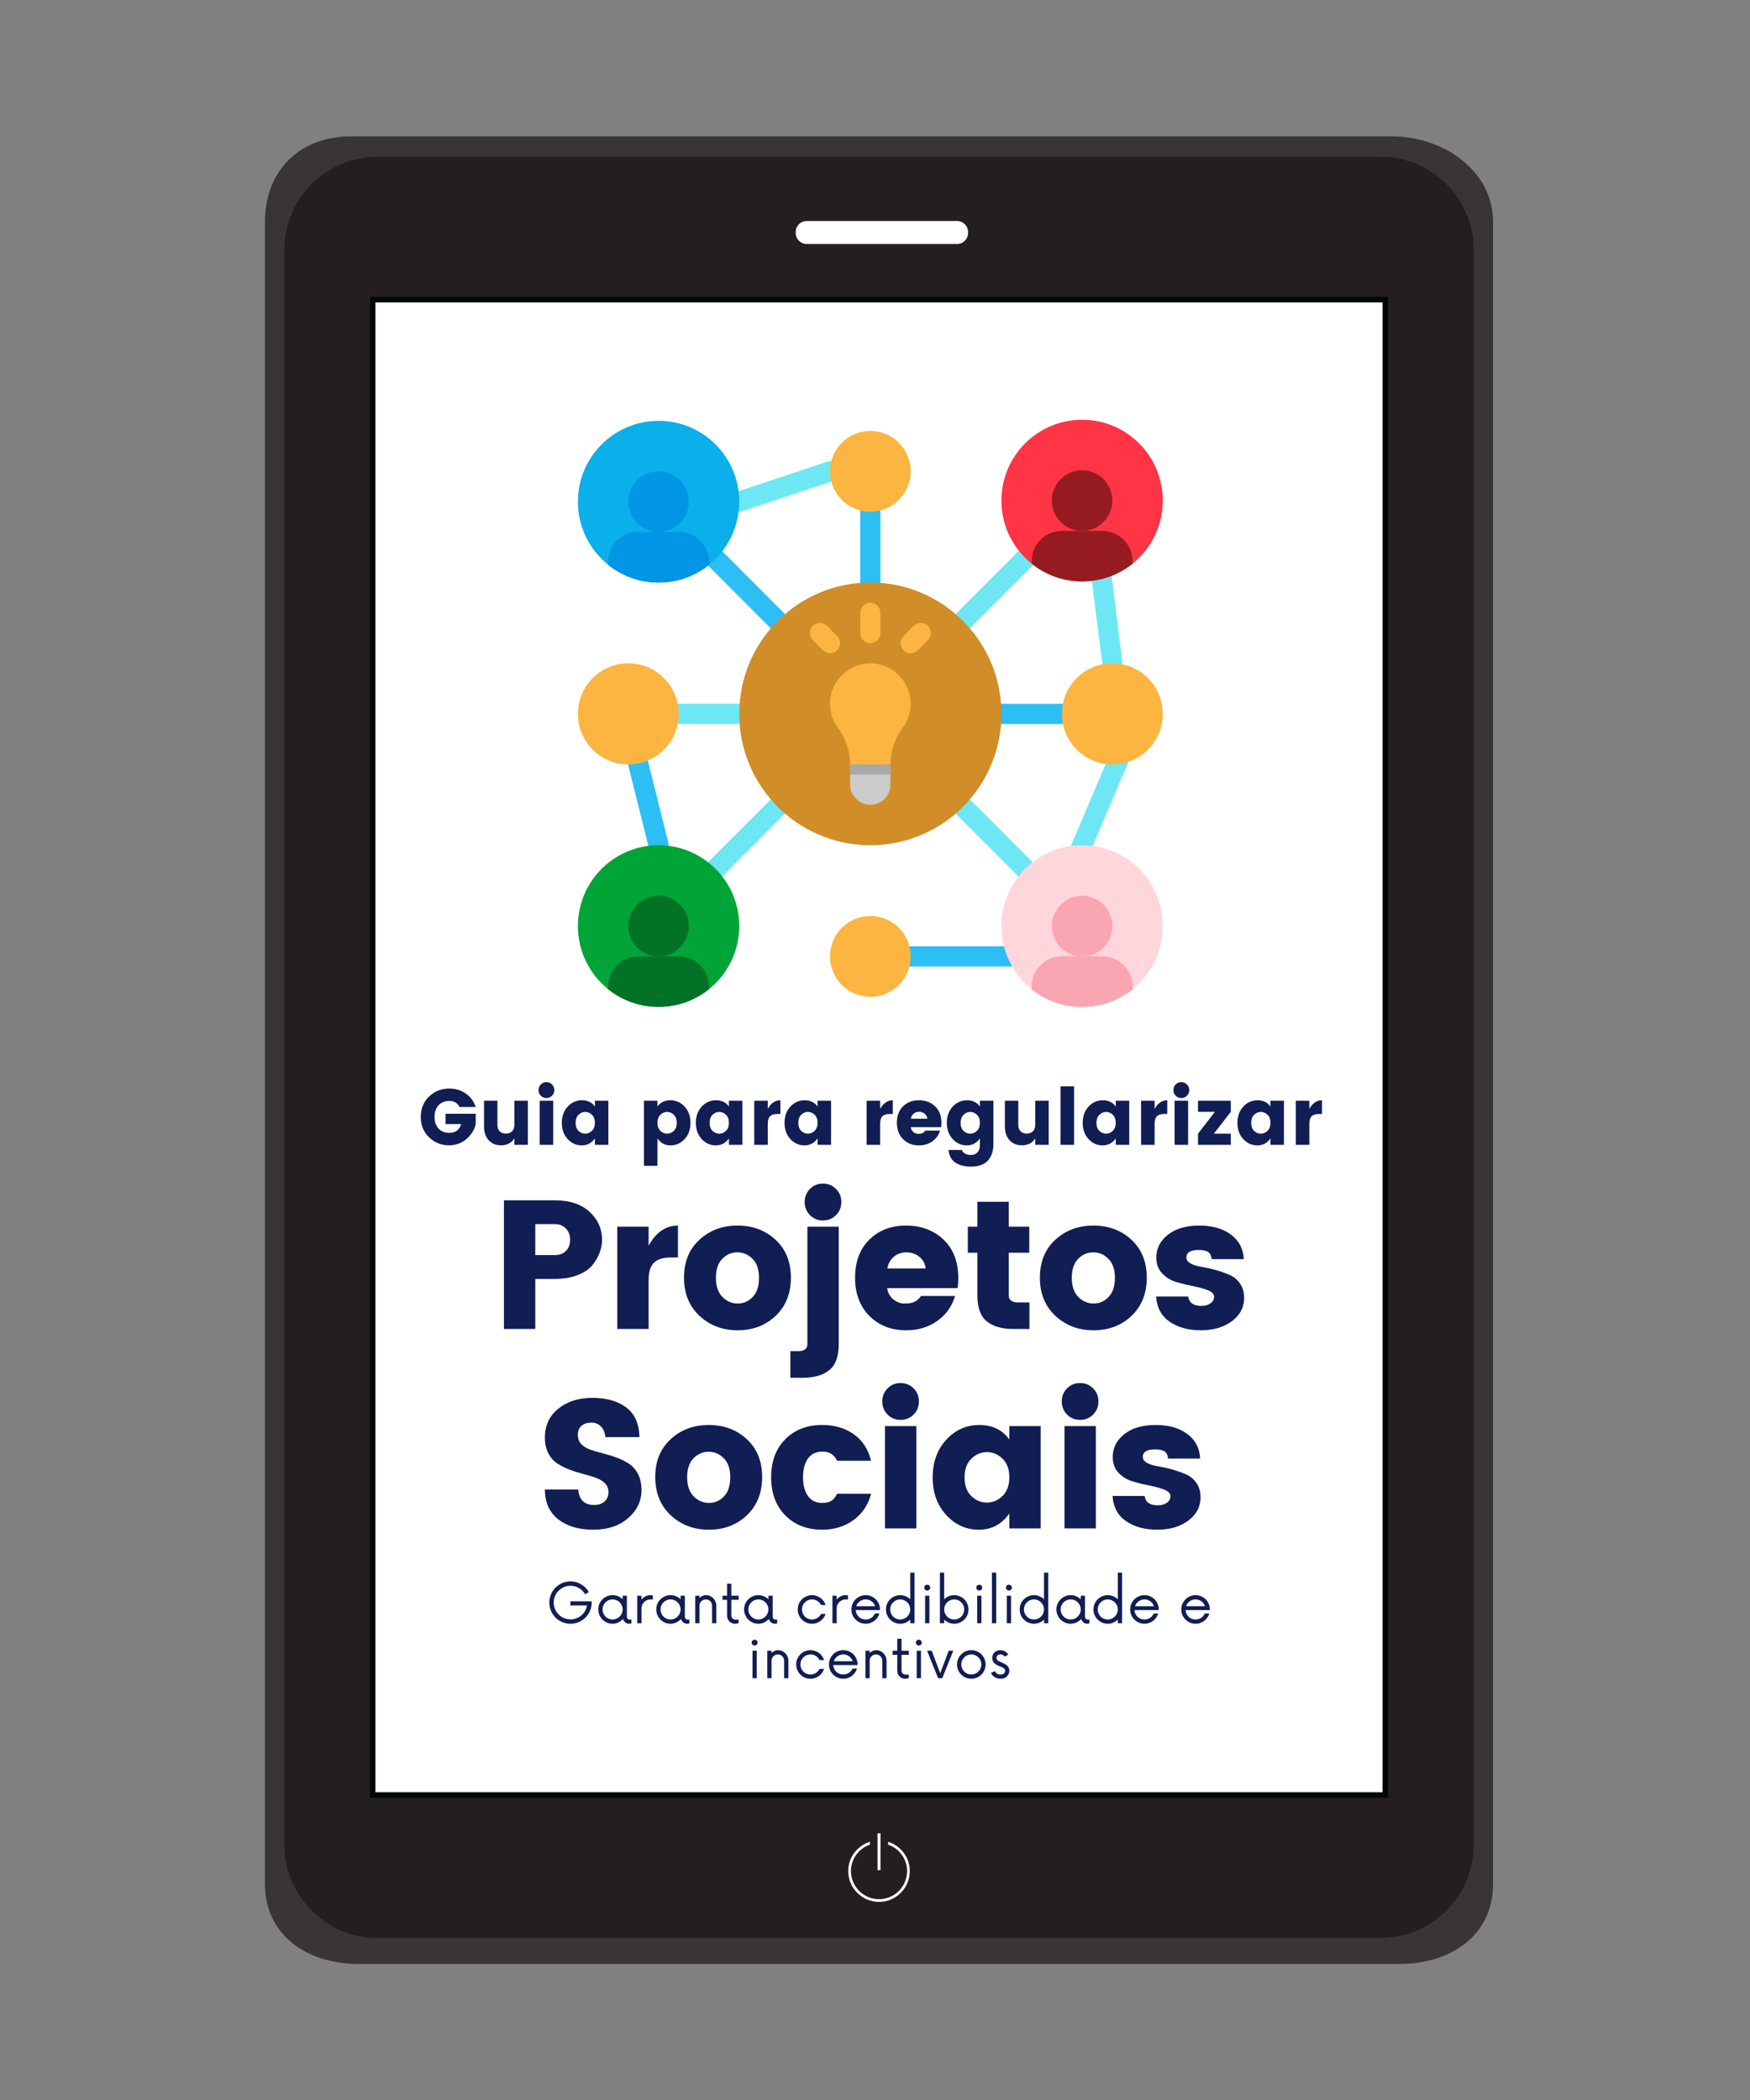 <?xml version="1.0" encoding="UTF-8"?><svg xmlns="http://www.w3.org/2000/svg" xmlns:xlink="http://www.w3.org/1999/xlink" width="675" zoomAndPan="magnify" viewBox="0 0 675 810" height="810" preserveAspectRatio="xMidYMid meet" version="1.0"><rect x="0" y="0" width="675" height="810" fill="#808080" stroke="none"/><defs><g><g id="glyph-0-0"/><g id="glyph-0-1"><path d="M 4.219 -2.906 C 2.094 -4.969 1.031 -7.582 1.031 -10.75 C 1.031 -13.926 2.094 -16.547 4.219 -18.609 C 6.344 -20.672 8.941 -21.703 12.016 -21.703 C 14.391 -21.703 16.5 -21.07 18.344 -19.812 C 20.195 -18.551 21.488 -16.805 22.219 -14.578 L 16 -14.578 C 15.188 -16.141 13.883 -16.922 12.094 -16.922 C 10.312 -16.922 8.906 -16.359 7.875 -15.234 C 6.852 -14.117 6.344 -12.625 6.344 -10.75 C 6.344 -8.883 6.852 -7.395 7.875 -6.281 C 8.906 -5.164 10.285 -4.609 12.016 -4.609 C 13.254 -4.609 14.266 -4.914 15.047 -5.531 C 15.828 -6.156 16.348 -6.984 16.609 -8.016 L 10.578 -8.016 L 10.578 -11.984 L 22.219 -11.984 L 22.219 -8.016 C 21.832 -6.066 20.766 -4.25 19.016 -2.562 C 18.18 -1.75 17.148 -1.086 15.922 -0.578 C 14.691 -0.066 13.391 0.188 12.016 0.188 C 8.941 0.188 6.344 -0.844 4.219 -2.906 Z M 4.219 -2.906 "/></g><g id="glyph-0-2"><path d="M 13.844 -17.016 L 19.047 -17.016 L 19.047 0 L 13.844 0 L 13.844 -2.5 C 12.758 -0.707 11.039 0.188 8.688 0.188 C 6.738 0.188 5.16 -0.461 3.953 -1.766 C 2.742 -3.066 2.141 -4.836 2.141 -7.078 L 2.141 -17.016 L 7.312 -17.016 L 7.312 -7.781 C 7.312 -6.676 7.598 -5.82 8.172 -5.219 C 8.754 -4.625 9.555 -4.328 10.578 -4.328 C 11.598 -4.328 12.395 -4.625 12.969 -5.219 C 13.551 -5.82 13.844 -6.676 13.844 -7.781 Z M 13.844 -17.016 "/></g><g id="glyph-0-3"><path d="M 7.031 -18.922 C 6.445 -18.336 5.727 -18.047 4.875 -18.047 C 4.02 -18.047 3.297 -18.336 2.703 -18.922 C 2.117 -19.516 1.828 -20.242 1.828 -21.109 C 1.828 -21.973 2.117 -22.695 2.703 -23.281 C 3.297 -23.875 4.02 -24.172 4.875 -24.172 C 5.727 -24.172 6.445 -23.875 7.031 -23.281 C 7.625 -22.695 7.922 -21.973 7.922 -21.109 C 7.922 -20.242 7.625 -19.516 7.031 -18.922 Z M 2.281 0 L 2.281 -17.016 L 7.5 -17.016 L 7.5 0 Z M 2.281 0 "/></g><g id="glyph-0-4"><path d="M 12.641 -5.391 C 13.398 -6.129 13.781 -7.164 13.781 -8.5 C 13.781 -9.844 13.398 -10.875 12.641 -11.594 C 11.891 -12.32 11.023 -12.688 10.047 -12.688 C 9.078 -12.688 8.219 -12.316 7.469 -11.578 C 6.719 -10.848 6.344 -9.812 6.344 -8.469 C 6.344 -7.133 6.719 -6.102 7.469 -5.375 C 8.219 -4.656 9.078 -4.297 10.047 -4.297 C 11.023 -4.297 11.891 -4.66 12.641 -5.391 Z M 3.281 -2.219 C 1.781 -3.852 1.031 -5.938 1.031 -8.469 C 1.031 -11.008 1.781 -13.098 3.281 -14.734 C 4.789 -16.367 6.629 -17.188 8.797 -17.188 C 10.961 -17.188 12.625 -16.383 13.781 -14.781 L 13.781 -17.016 L 18.984 -17.016 L 18.984 0 L 13.781 0 L 13.781 -2.469 C 12.52 -0.676 10.832 0.219 8.719 0.219 C 6.602 0.219 4.789 -0.594 3.281 -2.219 Z M 3.281 -2.219 "/></g><g id="glyph-0-5"/><g id="glyph-0-6"><path d="M 13.812 -5.375 C 14.562 -6.102 14.938 -7.133 14.938 -8.469 C 14.938 -9.812 14.562 -10.848 13.812 -11.578 C 13.062 -12.316 12.195 -12.688 11.219 -12.688 C 10.238 -12.688 9.375 -12.32 8.625 -11.594 C 7.875 -10.875 7.5 -9.844 7.5 -8.5 C 7.5 -7.164 7.875 -6.129 8.625 -5.391 C 9.375 -4.66 10.238 -4.297 11.219 -4.297 C 12.195 -4.297 13.062 -4.656 13.812 -5.375 Z M 7.5 -14.781 C 8.656 -16.383 10.316 -17.188 12.484 -17.188 C 14.648 -17.188 16.484 -16.367 17.984 -14.734 C 19.484 -13.098 20.234 -11.008 20.234 -8.469 C 20.234 -5.938 19.484 -3.852 17.984 -2.219 C 16.484 -0.594 14.664 0.219 12.531 0.219 C 10.395 0.219 8.719 -0.676 7.5 -2.469 L 7.5 8.109 L 2.281 8.109 L 2.281 -17.016 L 7.5 -17.016 Z M 7.5 -14.781 "/></g><g id="glyph-0-7"><path d="M 7.5 -17.016 L 7.5 -13.844 C 8.719 -16.07 10.344 -17.188 12.375 -17.188 L 12.375 -11.891 L 11.094 -11.891 C 9.895 -11.891 8.992 -11.602 8.391 -11.031 C 7.797 -10.469 7.5 -9.473 7.5 -8.047 L 7.5 0 L 2.281 0 L 2.281 -17.016 Z M 7.5 -17.016 "/></g><g id="glyph-0-8"><path d="M 9.516 0.219 C 7.035 0.219 5 -0.578 3.406 -2.172 C 1.82 -3.773 1.031 -5.895 1.031 -8.531 C 1.031 -11.176 1.816 -13.281 3.391 -14.844 C 4.973 -16.406 7.016 -17.188 9.516 -17.188 C 12.016 -17.188 14.086 -16.414 15.734 -14.875 C 17.379 -13.332 18.203 -11.188 18.203 -8.438 C 18.203 -7.852 18.16 -7.305 18.078 -6.797 L 6.375 -6.797 C 6.477 -6.047 6.812 -5.43 7.375 -4.953 C 7.945 -4.473 8.562 -4.234 9.219 -4.234 C 9.883 -4.234 10.379 -4.301 10.703 -4.438 C 11.023 -4.57 11.258 -4.703 11.406 -4.828 C 11.562 -4.961 11.766 -5.18 12.016 -5.484 L 17.656 -5.484 C 17.164 -3.773 16.188 -2.395 14.719 -1.344 C 13.258 -0.301 11.523 0.219 9.516 0.219 Z M 12.766 -10.062 C 12.691 -10.852 12.348 -11.5 11.734 -12 C 11.129 -12.5 10.41 -12.75 9.578 -12.75 C 8.742 -12.75 8.039 -12.5 7.469 -12 C 6.895 -11.5 6.539 -10.852 6.406 -10.062 Z M 12.766 -10.062 "/></g><g id="glyph-0-9"><path d="M 3.281 -2.219 C 1.781 -3.852 1.031 -5.938 1.031 -8.469 C 1.031 -11.008 1.781 -13.098 3.281 -14.734 C 4.789 -16.367 6.629 -17.188 8.797 -17.188 C 10.961 -17.188 12.625 -16.383 13.781 -14.781 L 13.781 -17.016 L 18.984 -17.016 L 18.984 -0.094 C 18.984 2.281 18.336 4.266 17.047 5.859 C 16.391 6.672 15.5 7.297 14.375 7.734 C 13.25 8.18 11.941 8.406 10.453 8.406 C 7.848 8.406 5.785 7.879 4.266 6.828 C 2.742 5.773 1.879 4.16 1.672 1.984 L 6.797 1.984 C 7.285 3.266 8.504 3.906 10.453 3.906 C 11.41 3.906 12.203 3.582 12.828 2.938 C 13.461 2.301 13.781 1.289 13.781 -0.094 L 13.781 -2.469 C 12.52 -0.676 10.832 0.219 8.719 0.219 C 6.602 0.219 4.789 -0.594 3.281 -2.219 Z M 12.641 -5.391 C 13.398 -6.129 13.781 -7.164 13.781 -8.5 C 13.781 -9.844 13.398 -10.875 12.641 -11.594 C 11.891 -12.32 11.023 -12.688 10.047 -12.688 C 9.078 -12.688 8.219 -12.316 7.469 -11.578 C 6.719 -10.848 6.344 -9.812 6.344 -8.469 C 6.344 -7.133 6.719 -6.102 7.469 -5.375 C 8.219 -4.656 9.078 -4.297 10.047 -4.297 C 11.023 -4.297 11.891 -4.66 12.641 -5.391 Z M 12.641 -5.391 "/></g><g id="glyph-0-10"><path d="M 2.281 0 L 2.281 -22.562 L 7.5 -22.562 L 7.5 0 Z M 2.281 0 "/></g><g id="glyph-0-11"><path d="M 14.172 -17.016 L 14.172 -12.719 L 7.656 -4.297 L 14.172 -4.297 L 14.172 0 L 1.531 0 L 1.531 -4.297 L 8.047 -12.719 L 1.531 -12.719 L 1.531 -17.016 Z M 14.172 -17.016 "/></g><g id="glyph-3-0"/><g id="glyph-3-1"><path d="M 43.141 -34.438 C 43.141 -31.094 41.938 -27.863 39.531 -24.75 C 38.258 -23.145 36.363 -21.836 33.844 -20.828 C 31.32 -19.816 28.336 -19.312 24.891 -19.312 L 17.391 -19.312 L 17.391 0 L 5.297 0 L 5.297 -49.641 L 24.891 -49.641 C 30.641 -49.641 35.117 -48.156 38.328 -45.188 C 41.535 -42.219 43.141 -38.633 43.141 -34.438 Z M 17.391 -28.5 L 24.891 -28.5 C 26.734 -28.5 28.18 -29.039 29.234 -30.125 C 30.297 -31.207 30.828 -32.633 30.828 -34.406 C 30.828 -36.176 30.285 -37.625 29.203 -38.75 C 28.117 -39.883 26.68 -40.453 24.891 -40.453 L 17.391 -40.453 Z M 17.391 -28.5 "/></g><g id="glyph-3-2"><path d="M 17.391 -39.469 L 17.391 -32.109 C 20.223 -37.297 24 -39.891 28.719 -39.891 L 28.719 -27.578 L 25.734 -27.578 C 22.953 -27.578 20.863 -26.914 19.469 -25.594 C 18.082 -24.281 17.391 -21.973 17.391 -18.672 L 17.391 0 L 5.297 0 L 5.297 -39.469 Z M 17.391 -39.469 "/></g><g id="glyph-3-3"><path d="M 29 -12.375 C 30.602 -14.07 31.406 -16.523 31.406 -19.734 C 31.406 -22.941 30.578 -25.379 28.922 -27.047 C 27.273 -28.723 25.316 -29.562 23.047 -29.562 C 20.785 -29.562 18.844 -28.723 17.219 -27.047 C 15.594 -25.379 14.781 -22.941 14.781 -19.734 C 14.781 -16.523 15.613 -14.07 17.281 -12.375 C 18.957 -10.676 20.926 -9.828 23.188 -9.828 C 25.457 -9.828 27.395 -10.676 29 -12.375 Z M 8.438 -5.078 C 4.457 -8.805 2.469 -13.711 2.469 -19.797 C 2.469 -25.879 4.445 -30.75 8.406 -34.406 C 12.375 -38.062 17.281 -39.891 23.125 -39.891 C 28.969 -39.891 33.859 -38.062 37.797 -34.406 C 41.734 -30.75 43.703 -25.879 43.703 -19.797 C 43.703 -13.711 41.742 -8.805 37.828 -5.078 C 33.922 -1.359 29.039 0.5 23.188 0.5 C 17.344 0.5 12.426 -1.359 8.438 -5.078 Z M 8.438 -5.078 "/></g><g id="glyph-3-4"><path d="M 5.297 -39.469 L 17.391 -39.469 L 17.391 5.797 C 17.391 10.555 16.176 13.914 13.75 15.875 C 11.32 17.832 7.895 18.812 3.469 18.812 L -1.266 18.812 L -1.266 8.562 L 1.625 8.562 C 4.07 8.562 5.297 7.641 5.297 5.797 Z M 16.328 -43.906 C 14.961 -42.539 13.289 -41.859 11.312 -41.859 C 9.332 -41.859 7.66 -42.539 6.297 -43.906 C 4.93 -45.281 4.25 -46.969 4.25 -48.969 C 4.25 -50.977 4.93 -52.664 6.297 -54.031 C 7.66 -55.395 9.332 -56.078 11.312 -56.078 C 13.289 -56.078 14.961 -55.395 16.328 -54.031 C 17.703 -52.664 18.391 -50.977 18.391 -48.969 C 18.391 -46.969 17.703 -45.281 16.328 -43.906 Z M 16.328 -43.906 "/></g><g id="glyph-3-5"><path d="M 22.062 0.5 C 16.312 0.5 11.598 -1.348 7.922 -5.047 C 4.242 -8.754 2.406 -13.672 2.406 -19.797 C 2.406 -25.93 4.227 -30.812 7.875 -34.438 C 11.531 -38.07 16.258 -39.891 22.062 -39.891 C 27.863 -39.891 32.672 -38.098 36.484 -34.516 C 40.305 -30.93 42.219 -25.957 42.219 -19.594 C 42.219 -18.219 42.125 -16.941 41.938 -15.766 L 14.781 -15.766 C 15.02 -14.023 15.797 -12.598 17.109 -11.484 C 18.43 -10.379 19.859 -9.828 21.391 -9.828 C 22.922 -9.828 24.062 -9.977 24.812 -10.281 C 25.57 -10.594 26.129 -10.898 26.484 -11.203 C 26.836 -11.516 27.297 -12.023 27.859 -12.734 L 40.953 -12.734 C 39.816 -8.766 37.551 -5.566 34.156 -3.141 C 30.758 -0.711 26.727 0.5 22.062 0.5 Z M 29.625 -23.344 C 29.438 -25.176 28.633 -26.672 27.219 -27.828 C 25.812 -28.984 24.141 -29.562 22.203 -29.562 C 20.273 -29.562 18.648 -28.984 17.328 -27.828 C 16.004 -26.672 15.176 -25.176 14.844 -23.344 Z M 29.625 -23.344 "/></g><g id="glyph-3-6"><path d="M 22.062 -10.25 L 26.375 -10.25 L 26.375 0 L 20.219 0 C 15.789 0 12.363 -0.977 9.938 -2.938 C 7.508 -4.895 6.297 -8.254 6.297 -13.016 L 6.297 -29.422 L 2.609 -29.422 L 2.609 -39.469 L 6.297 -39.469 L 6.297 -49.078 L 18.391 -49.078 L 18.391 -39.469 L 26.312 -39.469 L 26.312 -29.422 L 18.391 -29.422 L 18.391 -13.016 C 18.391 -11.172 19.613 -10.25 22.062 -10.25 Z M 22.062 -10.25 "/></g><g id="glyph-3-7"><path d="M 2.609 -27.578 C 2.609 -31.066 4.094 -33.988 7.062 -36.344 C 10.039 -38.707 14.062 -39.891 19.125 -39.891 C 24.195 -39.891 28.285 -38.734 31.391 -36.422 C 34.504 -34.109 36.156 -30.945 36.344 -26.938 L 23.969 -26.938 C 23.832 -28.312 23.363 -29.242 22.562 -29.734 C 21.758 -30.234 20.555 -30.484 18.953 -30.484 C 15.797 -30.484 14.219 -29.516 14.219 -27.578 C 14.219 -25.836 16.148 -24.633 20.016 -23.969 C 23.93 -23.312 27.488 -22.301 30.688 -20.938 C 32.344 -20.27 33.723 -19.172 34.828 -17.641 C 35.93 -16.109 36.484 -14.234 36.484 -12.016 C 36.484 -8.336 34.906 -5.332 31.75 -3 C 28.594 -0.664 24.609 0.5 19.797 0.5 C 14.992 0.5 10.988 -0.594 7.781 -2.781 C 4.57 -4.977 2.828 -8.223 2.547 -12.516 L 14.922 -12.516 C 15.254 -10.109 16.953 -8.906 20.016 -8.906 C 21.43 -8.906 22.598 -9.234 23.516 -9.891 C 24.43 -10.555 24.891 -11.406 24.891 -12.438 C 24.891 -13.477 24.125 -14.305 22.594 -14.922 C 21.062 -15.535 19.211 -16.051 17.047 -16.469 C 14.879 -16.895 12.695 -17.426 10.5 -18.062 C 8.312 -18.695 6.445 -19.805 4.906 -21.391 C 3.375 -22.973 2.609 -25.035 2.609 -27.578 Z M 2.609 -27.578 "/></g><g id="glyph-3-8"><path d="M 22.125 -40.812 C 20.625 -40.812 19.391 -40.41 18.422 -39.609 C 17.453 -38.805 16.969 -37.648 16.969 -36.141 C 16.969 -34.629 17.414 -33.41 18.312 -32.484 C 19.207 -31.566 20.375 -30.859 21.812 -30.359 C 23.25 -29.867 24.852 -29.398 26.625 -28.953 C 28.395 -28.504 30.148 -27.961 31.891 -27.328 C 33.641 -26.691 35.234 -25.898 36.672 -24.953 C 38.109 -24.016 39.273 -22.688 40.172 -20.969 C 41.066 -19.25 41.516 -17.188 41.516 -14.781 C 41.516 -10.582 39.801 -6.984 36.375 -3.984 C 32.957 -0.992 28.457 0.5 22.875 0.5 C 17.289 0.5 12.789 -0.844 9.375 -3.531 C 5.957 -6.219 4.25 -10.039 4.25 -15 L 17.109 -15 C 17.441 -11.031 19.473 -9.047 23.203 -9.047 C 24.941 -9.047 26.305 -9.504 27.297 -10.422 C 28.285 -11.348 28.781 -12.516 28.781 -13.922 C 28.781 -15.336 28.332 -16.492 27.438 -17.391 C 26.539 -18.285 25.375 -18.992 23.938 -19.516 C 22.5 -20.035 20.895 -20.52 19.125 -20.969 C 17.363 -21.414 15.609 -21.969 13.859 -22.625 C 12.117 -23.289 10.531 -24.082 9.094 -25 C 7.656 -25.914 6.488 -27.234 5.594 -28.953 C 4.695 -30.68 4.25 -32.723 4.25 -35.078 C 4.25 -39.691 5.969 -43.391 9.406 -46.172 C 12.844 -48.961 17.238 -50.359 22.594 -50.359 C 27.945 -50.359 32.27 -49.141 35.562 -46.703 C 38.863 -44.273 40.586 -40.445 40.734 -35.219 L 27.578 -35.219 C 27.391 -37.008 26.812 -38.391 25.844 -39.359 C 24.875 -40.328 23.633 -40.812 22.125 -40.812 Z M 22.125 -40.812 "/></g><g id="glyph-3-9"><path d="M 7.875 -5.016 C 4.227 -8.691 2.406 -13.594 2.406 -19.719 C 2.406 -25.852 4.227 -30.75 7.875 -34.406 C 11.531 -38.062 16.258 -39.891 22.062 -39.891 C 26.875 -39.891 30.953 -38.695 34.297 -36.312 C 37.641 -33.938 39.859 -30.531 40.953 -26.094 L 27.859 -26.094 C 26.734 -28.445 24.883 -29.625 22.312 -29.625 C 19.738 -29.625 17.828 -28.719 16.578 -26.906 C 15.328 -25.094 14.703 -22.703 14.703 -19.734 C 14.703 -16.766 15.328 -14.367 16.578 -12.547 C 17.828 -10.734 19.656 -9.828 22.062 -9.828 C 23.57 -9.828 24.75 -10.086 25.594 -10.609 C 26.445 -11.129 27.203 -12.047 27.859 -13.359 L 40.953 -13.359 C 39.859 -9.117 37.613 -5.75 34.219 -3.25 C 30.832 -0.75 26.781 0.5 22.062 0.5 C 16.258 0.5 11.531 -1.336 7.875 -5.016 Z M 7.875 -5.016 "/></g><g id="glyph-3-10"><path d="M 16.328 -43.906 C 14.961 -42.539 13.289 -41.859 11.312 -41.859 C 9.332 -41.859 7.66 -42.539 6.297 -43.906 C 4.93 -45.281 4.25 -46.969 4.25 -48.969 C 4.25 -50.977 4.93 -52.664 6.297 -54.031 C 7.66 -55.395 9.332 -56.078 11.312 -56.078 C 13.289 -56.078 14.961 -55.395 16.328 -54.031 C 17.703 -52.664 18.391 -50.977 18.391 -48.969 C 18.391 -46.969 17.703 -45.281 16.328 -43.906 Z M 5.297 0 L 5.297 -39.469 L 17.391 -39.469 L 17.391 0 Z M 5.297 0 "/></g><g id="glyph-3-11"><path d="M 29.344 -12.516 C 31.094 -14.211 31.969 -16.613 31.969 -19.719 C 31.969 -22.832 31.094 -25.227 29.344 -26.906 C 27.602 -28.582 25.598 -29.422 23.328 -29.422 C 21.066 -29.422 19.062 -28.57 17.312 -26.875 C 15.57 -25.176 14.703 -22.77 14.703 -19.656 C 14.703 -16.551 15.57 -14.16 17.312 -12.484 C 19.062 -10.805 21.066 -9.969 23.328 -9.969 C 25.598 -9.969 27.602 -10.816 29.344 -12.516 Z M 7.641 -5.156 C 4.148 -8.926 2.406 -13.758 2.406 -19.656 C 2.406 -25.551 4.148 -30.395 7.641 -34.188 C 11.129 -37.988 15.383 -39.891 20.406 -39.891 C 25.426 -39.891 29.281 -38.023 31.969 -34.297 L 31.969 -39.469 L 44.062 -39.469 L 44.062 0 L 31.969 0 L 31.969 -5.734 C 29.039 -1.578 25.125 0.5 20.219 0.5 C 15.32 0.5 11.129 -1.383 7.641 -5.156 Z M 7.641 -5.156 "/></g><g id="glyph-1-0"><path d="M 9.523 -8.434 L 9.523 -6.844 L 15.914 -6.844 C 15.41 -3.766 12.758 -1.484 9.547 -1.484 C 5.969 -1.484 3.078 -4.352 3.078 -7.957 C 3.078 -11.562 5.969 -14.43 9.547 -14.43 C 11.961 -14.43 14.086 -13.129 15.172 -11.168 L 16.629 -11.988 C 15.25 -14.457 12.598 -16.125 9.547 -16.125 C 5.012 -16.125 1.379 -12.465 1.379 -7.957 C 1.379 -3.449 5.012 0.211 9.547 0.211 C 14.059 0.211 17.719 -3.449 17.719 -7.957 L 17.719 -8.434 Z M 9.523 -8.434 "/></g><g id="glyph-1-1"><path d="M 13.316 -1.379 C 12.73 -1.379 12.227 -1.777 12.227 -2.758 L 12.227 -10.609 L 10.582 -10.609 L 10.582 -9.23 C 9.602 -10.211 8.223 -10.82 6.711 -10.82 C 3.66 -10.82 1.195 -8.355 1.195 -5.305 C 1.195 -2.254 3.66 0.211 6.711 0.211 C 8.301 0.211 9.734 -0.531 10.742 -1.617 C 11.086 -0.531 11.938 0.211 13.184 0.211 C 13.473 0.211 13.766 0.133 13.977 0 L 13.977 -1.379 Z M 6.711 -1.434 C 4.562 -1.434 2.84 -3.156 2.84 -5.305 C 2.84 -7.453 4.562 -9.176 6.711 -9.176 C 8.832 -9.176 10.582 -7.453 10.582 -5.305 C 10.582 -3.156 8.832 -1.434 6.711 -1.434 Z M 6.711 -1.434 "/></g><g id="glyph-1-2"><path d="M 7.109 -10.82 C 5.598 -10.82 4.375 -10.16 3.582 -9.098 L 3.582 -10.609 L 1.938 -10.609 L 1.938 0 L 3.582 0 L 3.582 -5.754 C 3.582 -7.691 5.172 -9.176 7.109 -9.176 C 7.426 -9.176 7.691 -9.152 7.93 -9.07 L 7.93 -10.742 C 7.691 -10.797 7.426 -10.82 7.109 -10.82 Z M 7.109 -10.82 "/></g><g id="glyph-1-3"><path d="M 6.152 -10.82 C 5.172 -10.82 4.27 -10.422 3.582 -9.762 L 3.582 -10.609 L 1.938 -10.609 L 1.938 0 L 3.582 0 L 3.582 -6.762 C 3.582 -8.117 4.668 -9.176 6.02 -9.176 C 7.375 -9.176 8.434 -8.117 8.434 -6.762 L 8.434 0 L 10.078 0 L 10.078 -6.762 C 10.078 -9.02 8.195 -10.82 6.152 -10.82 Z M 6.152 -10.82 "/></g><g id="glyph-1-4"><path d="M 6.816 -9.02 L 6.816 -10.609 L 3.98 -10.609 L 3.98 -15.223 L 2.336 -15.223 L 2.336 -10.609 L 0.559 -10.609 L 0.559 -9.02 L 2.336 -9.02 L 2.336 -2.785 C 2.336 -1.113 3.738 0.211 5.383 0.211 C 5.914 0.211 6.5 0.055 6.789 -0.133 L 6.789 -1.379 L 5.57 -1.379 C 4.723 -1.379 3.98 -2.016 3.98 -2.996 L 3.98 -9.02 Z M 6.816 -9.02 "/></g><g id="glyph-1-5"><path d="M 6.711 0.211 C 9.176 0.211 11.246 -1.379 11.961 -3.605 L 10.211 -3.605 C 9.574 -2.309 8.25 -1.434 6.711 -1.434 C 4.562 -1.434 2.84 -3.129 2.84 -5.305 C 2.84 -7.48 4.562 -9.176 6.711 -9.176 C 8.25 -9.176 9.574 -8.301 10.211 -7.004 L 11.961 -7.004 C 11.246 -9.23 9.176 -10.82 6.711 -10.82 C 3.66 -10.82 1.195 -8.355 1.195 -5.305 C 1.195 -2.254 3.66 0.211 6.711 0.211 Z M 6.711 0.211 "/></g><g id="glyph-1-6"><path d="M 12.227 -5.41 C 12.148 -8.461 9.734 -10.82 6.711 -10.82 C 3.66 -10.82 1.195 -8.355 1.195 -5.305 C 1.195 -2.254 3.66 0.211 6.711 0.211 C 9.23 0.211 11.324 -1.457 12.016 -3.738 L 10.266 -3.738 C 9.68 -2.359 8.301 -1.434 6.711 -1.434 C 4.613 -1.434 2.945 -3.023 2.84 -5.066 L 12.199 -5.066 Z M 6.711 -9.176 C 8.406 -9.176 9.84 -8.09 10.344 -6.551 L 3.051 -6.551 C 3.582 -8.09 5.012 -9.176 6.711 -9.176 Z M 6.711 -9.176 "/></g><g id="glyph-1-7"><path d="M 10.582 -19.52 L 10.582 -9.23 C 9.574 -10.211 8.223 -10.82 6.711 -10.82 C 3.66 -10.82 1.195 -8.355 1.195 -5.305 C 1.195 -2.254 3.66 0.211 6.711 0.211 C 8.223 0.211 9.574 -0.398 10.582 -1.379 L 10.582 0 L 12.227 0 L 12.227 -19.52 Z M 6.711 -1.434 C 4.562 -1.434 2.84 -3.156 2.84 -5.305 C 2.84 -7.453 4.562 -9.176 6.711 -9.176 C 8.832 -9.176 10.582 -7.453 10.582 -5.305 C 10.582 -3.156 8.832 -1.434 6.711 -1.434 Z M 6.711 -1.434 "/></g><g id="glyph-1-8"><path d="M 2.969 -12.598 C 3.582 -12.598 4.109 -13.102 4.109 -13.711 C 4.109 -14.375 3.582 -14.852 2.969 -14.852 C 2.336 -14.852 1.805 -14.375 1.805 -13.711 C 1.805 -13.102 2.336 -12.598 2.969 -12.598 Z M 2.148 0 L 3.793 0 L 3.793 -10.609 L 2.148 -10.609 Z M 2.148 0 "/></g><g id="glyph-1-9"><path d="M 7.453 -10.82 C 5.941 -10.82 4.59 -10.211 3.582 -9.23 L 3.582 -19.52 L 1.938 -19.52 L 1.938 0 L 3.582 0 L 3.582 -1.379 C 4.59 -0.398 5.941 0.211 7.453 0.211 C 10.504 0.211 12.969 -2.254 12.969 -5.305 C 12.969 -8.355 10.504 -10.82 7.453 -10.82 Z M 7.453 -1.434 C 5.305 -1.434 3.582 -3.156 3.582 -5.305 C 3.582 -7.453 5.305 -9.176 7.453 -9.176 C 9.602 -9.176 11.324 -7.453 11.324 -5.305 C 11.324 -3.156 9.602 -1.434 7.453 -1.434 Z M 7.453 -1.434 "/></g><g id="glyph-1-10"><path d="M 1.938 0 L 3.582 0 L 3.582 -19.52 L 1.938 -19.52 Z M 1.938 0 "/></g><g id="glyph-1-11"><path d="M 8.566 -10.609 L 5.305 -1.91 L 2.016 -10.609 L 0.238 -10.609 L 4.484 0 L 6.074 0 L 10.344 -10.609 Z M 8.566 -10.609 "/></g><g id="glyph-1-12"><path d="M 6.711 0.211 C 9.762 0.211 12.227 -2.254 12.227 -5.305 C 12.227 -8.355 9.762 -10.82 6.711 -10.82 C 3.66 -10.82 1.195 -8.355 1.195 -5.305 C 1.195 -2.254 3.66 0.211 6.711 0.211 Z M 6.711 -1.434 C 4.562 -1.434 2.84 -3.156 2.84 -5.305 C 2.84 -7.453 4.562 -9.176 6.711 -9.176 C 8.832 -9.176 10.582 -7.453 10.582 -5.305 C 10.582 -3.156 8.832 -1.434 6.711 -1.434 Z M 6.711 -1.434 "/></g><g id="glyph-1-13"><path d="M 4.562 0.211 C 6.418 0.211 7.957 -1.035 7.957 -2.863 C 7.957 -4.773 6.367 -5.516 4.988 -6.074 C 3.688 -6.633 3.023 -6.922 3.023 -7.852 C 3.023 -8.754 3.633 -9.176 4.508 -9.176 C 5.199 -9.176 5.809 -8.887 6.102 -8.328 L 7.531 -9.07 C 7.137 -10.027 5.781 -10.82 4.43 -10.82 C 2.863 -10.82 1.352 -9.734 1.352 -7.797 C 1.352 -6.125 2.465 -5.277 4.352 -4.562 C 5.621 -4.059 6.312 -3.715 6.312 -2.863 C 6.312 -1.938 5.516 -1.406 4.562 -1.406 C 3.582 -1.406 2.625 -1.961 2.465 -2.73 L 0.875 -2.094 C 1.273 -0.82 2.863 0.211 4.562 0.211 Z M 4.562 0.211 "/></g><g id="glyph-2-0"/></g><clipPath id="clip-0"><path d="M 102 52.566 L 576 52.566 L 576 757.566 L 102 757.566 Z M 102 52.566 " clip-rule="nonzero"/></clipPath><clipPath id="clip-1"><path d="M 222.824 162 L 286 162 L 286 225 L 222.824 225 Z M 222.824 162 " clip-rule="nonzero"/></clipPath><clipPath id="clip-2"><path d="M 222.824 326 L 286 326 L 286 388.379 L 222.824 388.379 Z M 222.824 326 " clip-rule="nonzero"/></clipPath><clipPath id="clip-3"><path d="M 222.824 255 L 262 255 L 262 295 L 222.824 295 Z M 222.824 255 " clip-rule="nonzero"/></clipPath><clipPath id="clip-4"><path d="M 409 255 L 448.574 255 L 448.574 295 L 409 295 Z M 409 255 " clip-rule="nonzero"/></clipPath><clipPath id="clip-5"><path d="M 386 161.879 L 448.574 161.879 L 448.574 225 L 386 225 Z M 386 161.879 " clip-rule="nonzero"/></clipPath><clipPath id="clip-6"><path d="M 234 368 L 274 368 L 274 388.379 L 234 388.379 Z M 234 368 " clip-rule="nonzero"/></clipPath><clipPath id="clip-7"><path d="M 386 326 L 448.574 326 L 448.574 388.379 L 386 388.379 Z M 386 326 " clip-rule="nonzero"/></clipPath><clipPath id="clip-8"><path d="M 397 368 L 437 368 L 437 388.379 L 397 388.379 Z M 397 368 " clip-rule="nonzero"/></clipPath></defs><g clip-path="url(#clip-0)"><path fill="rgb(22.35%, 20.779%, 21.179%)" d="M 138.457 757.547 C 118.438 757.547 102.199 746.477 102.199 726.629 L 102.199 85.637 C 102.199 65.797 115.512 52.59 135.539 52.59 L 536.734 52.59 C 556.754 52.59 575.902 65.797 575.902 85.637 L 575.902 726.629 C 575.902 746.477 559.672 757.547 539.641 757.547 L 138.457 757.547 " fill-opacity="1" fill-rule="nonzero"/></g><path fill="rgb(13.73%, 12.16%, 12.549%)" d="M 145.648 745.965 C 126.605 745.965 111.172 730.535 111.172 711.492 L 111.172 96.469 C 111.184 77.434 126.605 61.984 145.648 61.984 L 532.457 61.984 C 551.5 61.984 566.926 77.434 566.926 96.469 L 566.926 711.492 C 566.926 730.535 551.492 745.965 532.457 745.965 L 145.648 745.965 " fill-opacity="1" fill-rule="nonzero"/><path fill="rgb(13.73%, 12.16%, 12.549%)" d="M 145.648 63.508 C 127.488 63.508 112.707 78.293 112.695 96.469 L 112.695 711.492 C 112.695 729.66 127.48 744.441 145.648 744.441 L 532.457 744.441 C 550.617 744.441 565.391 729.66 565.391 711.492 L 565.391 96.469 C 565.391 87.672 561.973 79.391 555.75 73.164 C 549.527 66.945 541.262 63.508 532.457 63.508 Z M 532.457 747.5 L 145.648 747.5 C 125.801 747.5 109.652 731.34 109.652 711.492 L 109.652 96.469 C 109.652 76.613 125.801 60.461 145.648 60.461 L 532.457 60.461 C 542.074 60.461 551.109 64.211 557.906 71.008 C 564.707 77.816 568.449 86.848 568.449 96.469 L 568.449 711.492 C 568.449 731.34 552.305 747.5 532.457 747.5 " fill-opacity="1" fill-rule="nonzero"/><path fill="rgb(100%, 100%, 100%)" d="M 143.727 692.371 L 143.727 115.582 L 534.363 115.582 L 534.363 692.371 L 143.727 692.371 " fill-opacity="1" fill-rule="nonzero"/><path fill="rgb(1.569%, 2.35%, 2.35%)" d="M 143.727 692.371 L 144.801 692.371 L 144.801 116.656 L 533.289 116.656 L 533.289 691.297 L 143.727 691.297 L 143.727 692.371 L 144.801 692.371 L 143.727 692.371 L 143.727 693.441 L 535.438 693.441 L 535.438 114.508 L 142.664 114.508 L 142.664 693.441 L 143.727 693.441 L 143.727 692.371 " fill-opacity="1" fill-rule="nonzero"/><path fill="rgb(100%, 100%, 100%)" d="M 373.395 89.879 C 373.395 92.219 371.5 94.113 369.16 94.113 L 311.152 94.113 C 308.816 94.113 306.918 92.219 306.918 89.879 L 306.918 89.48 C 306.918 87.141 308.816 85.246 311.152 85.246 L 369.16 85.246 C 371.5 85.246 373.395 87.141 373.395 89.48 L 373.395 89.879 " fill-opacity="1" fill-rule="nonzero"/><path fill="rgb(100%, 100%, 100%)" d="M 342.547 710.398 L 342.547 711.492 C 346.797 712.965 349.879 716.957 349.879 721.699 C 349.879 727.676 345.023 732.543 339.051 732.543 C 333.078 732.543 328.223 727.676 328.223 721.699 C 328.223 716.957 331.301 712.953 335.551 711.492 L 335.551 710.398 C 330.715 711.906 327.172 716.375 327.172 721.699 C 327.172 728.258 332.496 733.582 339.051 733.582 C 345.602 733.582 350.926 728.258 350.926 721.699 C 350.926 716.375 347.383 711.906 342.547 710.398 " fill-opacity="1" fill-rule="nonzero"/><path fill="rgb(100%, 100%, 100%)" d="M 339.629 721.32 L 338.469 721.32 L 338.469 707.117 L 339.629 707.117 L 339.629 721.32 " fill-opacity="1" fill-rule="nonzero"/><path fill="rgb(43.14%, 90.59%, 96.078%)" d="M 429.043 259.758 C 427.109 259.758 425.434 258.316 425.188 256.344 L 420.328 217.367 C 420.059 215.23 421.57 213.281 423.703 213.016 C 425.832 212.754 427.777 214.262 428.043 216.402 L 432.906 255.375 C 433.172 257.512 431.66 259.461 429.531 259.727 C 429.367 259.75 429.203 259.758 429.043 259.758 " fill-opacity="1" fill-rule="nonzero"/><path fill="rgb(43.14%, 90.59%, 96.078%)" d="M 414.34 337.059 C 413.832 337.059 413.316 336.957 412.816 336.746 C 410.84 335.902 409.922 333.613 410.766 331.633 L 429.07 288.578 C 429.914 286.598 432.199 285.68 434.176 286.52 C 436.152 287.363 437.07 289.652 436.227 291.637 L 417.922 334.688 C 417.289 336.172 415.852 337.059 414.34 337.059 " fill-opacity="1" fill-rule="nonzero"/><path fill="rgb(17.249%, 74.899%, 95.689%)" d="M 391.609 372.789 L 351.258 372.789 C 349.109 372.789 347.367 371.043 347.367 368.891 C 347.367 366.738 349.109 364.992 351.258 364.992 L 391.609 364.992 C 393.758 364.992 395.5 366.738 395.5 368.891 C 395.5 371.043 393.758 372.789 391.609 372.789 " fill-opacity="1" fill-rule="nonzero"/><path fill="rgb(17.249%, 74.899%, 95.689%)" d="M 254.016 329.918 C 252.273 329.918 250.688 328.734 250.246 326.965 L 242.465 295.781 C 241.945 293.691 243.211 291.578 245.297 291.055 C 247.379 290.531 249.492 291.801 250.012 293.891 L 257.793 325.07 C 258.312 327.16 257.047 329.273 254.961 329.797 C 254.645 329.879 254.328 329.918 254.016 329.918 " fill-opacity="1" fill-rule="nonzero"/><path fill="rgb(43.14%, 90.59%, 96.078%)" d="M 285.133 197.398 C 283.504 197.398 281.988 196.363 281.445 194.73 C 280.766 192.688 281.867 190.48 283.902 189.801 L 318.91 178.109 C 320.949 177.426 323.152 178.531 323.832 180.57 C 324.512 182.613 323.41 184.82 321.371 185.504 L 286.363 197.195 C 285.957 197.332 285.539 197.398 285.133 197.398 " fill-opacity="1" fill-rule="nonzero"/><path fill="rgb(17.249%, 74.899%, 95.689%)" d="M 409.602 279.246 L 386.262 279.246 C 384.113 279.246 382.371 277.5 382.371 275.348 C 382.371 273.195 384.113 271.449 386.262 271.449 L 409.602 271.449 C 411.746 271.449 413.488 273.195 413.488 275.348 C 413.488 277.5 411.746 279.246 409.602 279.246 " fill-opacity="1" fill-rule="nonzero"/><path fill="rgb(17.249%, 74.899%, 95.689%)" d="M 335.699 228.578 C 333.551 228.578 331.809 226.832 331.809 224.68 L 331.809 197.395 C 331.809 195.242 333.551 193.5 335.699 193.5 C 337.848 193.5 339.59 195.242 339.59 197.395 L 339.59 224.68 C 339.59 226.832 337.848 228.578 335.699 228.578 " fill-opacity="1" fill-rule="nonzero"/><path fill="rgb(17.249%, 74.899%, 95.689%)" d="M 302.637 246.117 C 301.641 246.117 300.648 245.734 299.887 244.973 L 268.77 213.793 C 267.25 212.27 267.25 209.805 268.77 208.281 C 270.289 206.758 272.75 206.758 274.27 208.281 L 305.387 239.461 C 306.906 240.984 306.906 243.453 305.387 244.973 C 304.629 245.734 303.633 246.117 302.637 246.117 " fill-opacity="1" fill-rule="nonzero"/><path fill="rgb(43.14%, 90.59%, 96.078%)" d="M 285.133 279.246 L 261.797 279.246 C 259.648 279.246 257.906 277.5 257.906 275.348 C 257.906 273.195 259.648 271.449 261.797 271.449 L 285.133 271.449 C 287.281 271.449 289.023 273.195 289.023 275.348 C 289.023 277.5 287.281 279.246 285.133 279.246 " fill-opacity="1" fill-rule="nonzero"/><path fill="rgb(43.14%, 90.59%, 96.078%)" d="M 273.465 341.609 C 272.473 341.609 271.477 341.227 270.715 340.465 C 269.195 338.941 269.195 336.477 270.715 334.953 L 297.941 307.672 C 299.461 306.148 301.922 306.148 303.441 307.672 C 304.961 309.191 304.961 311.66 303.441 313.184 L 276.215 340.465 C 275.457 341.227 274.461 341.609 273.465 341.609 " fill-opacity="1" fill-rule="nonzero"/><path fill="rgb(43.14%, 90.59%, 96.078%)" d="M 400.043 343.723 C 399.047 343.723 398.051 343.34 397.293 342.578 L 367.953 313.184 C 366.434 311.66 366.434 309.191 367.953 307.672 C 369.473 306.148 371.934 306.148 373.453 307.672 L 402.793 337.07 C 404.309 338.59 404.309 341.059 402.793 342.578 C 402.031 343.34 401.035 343.723 400.043 343.723 " fill-opacity="1" fill-rule="nonzero"/><path fill="rgb(43.14%, 90.59%, 96.078%)" d="M 370.703 244.168 C 369.711 244.168 368.715 243.785 367.953 243.023 C 366.434 241.504 366.434 239.035 367.953 237.516 L 397.125 208.281 C 398.645 206.758 401.105 206.758 402.625 208.281 C 404.145 209.805 404.145 212.27 402.625 213.793 L 373.453 243.023 C 372.695 243.785 371.699 244.168 370.703 244.168 " fill-opacity="1" fill-rule="nonzero"/><path fill="rgb(81.96%, 55.289%, 15.689%)" d="M 285.133 275.348 C 285.133 247.363 307.773 224.68 335.699 224.68 C 363.625 224.68 386.262 247.363 386.262 275.348 C 386.262 303.332 363.625 326.016 335.699 326.016 C 307.773 326.016 285.133 303.332 285.133 275.348 " fill-opacity="1" fill-rule="nonzero"/><g clip-path="url(#clip-1)"><path fill="rgb(4.309%, 68.629%, 91.759%)" d="M 222.902 193.5 C 222.902 176.277 236.832 162.316 254.02 162.316 C 271.203 162.316 285.133 176.277 285.133 193.5 C 285.133 210.719 271.203 224.68 254.02 224.68 C 236.832 224.68 222.902 210.719 222.902 193.5 " fill-opacity="1" fill-rule="nonzero"/></g><path fill="rgb(0.78%, 46.269%, 70.589%)" d="M 273.465 216.883 L 273.465 217.844 C 268.141 222.121 261.379 224.68 254.02 224.68 C 246.656 224.68 239.895 222.121 234.57 217.844 L 234.57 216.883 C 234.57 210.43 239.797 205.191 246.238 205.191 L 261.797 205.191 C 268.238 205.191 273.465 210.43 273.465 216.883 " fill-opacity="1" fill-rule="nonzero"/><path fill="rgb(0.78%, 58.82%, 89.799%)" d="M 265.688 193.5 C 265.688 187.039 260.461 181.805 254.02 181.805 C 247.574 181.805 242.352 187.039 242.352 193.5 C 242.352 199.957 247.574 205.191 254.02 205.191 C 260.461 205.191 265.688 199.957 265.688 193.5 " fill-opacity="1" fill-rule="nonzero"/><path fill="rgb(0.78%, 58.82%, 89.799%)" d="M 261.797 205.191 L 246.238 205.191 C 239.797 205.191 234.57 210.43 234.57 216.883 L 234.57 217.844 C 239.895 222.121 246.656 224.68 254.02 224.68 C 261.379 224.68 268.141 222.121 273.465 217.844 L 273.465 216.883 C 273.465 210.43 268.238 205.191 261.797 205.191 " fill-opacity="1" fill-rule="nonzero"/><g clip-path="url(#clip-2)"><path fill="rgb(0.78%, 64.31%, 21.57%)" d="M 222.902 357.199 C 222.902 339.977 236.832 326.016 254.02 326.016 C 271.203 326.016 285.133 339.977 285.133 357.199 C 285.133 374.418 271.203 388.379 254.02 388.379 C 236.832 388.379 222.902 374.418 222.902 357.199 " fill-opacity="1" fill-rule="nonzero"/></g><path fill="rgb(98.43%, 70.979%, 25.099%)" d="M 351.258 271.449 C 351.258 262.473 343.688 255.27 334.594 255.898 C 326.918 256.43 320.699 262.668 320.176 270.363 C 319.918 274.211 321.051 277.785 323.125 280.633 C 326.164 284.797 327.918 289.758 327.918 294.914 L 343.477 294.914 C 343.477 289.824 345.105 284.859 348.156 280.789 C 350.102 278.188 351.258 274.953 351.258 271.449 " fill-opacity="1" fill-rule="nonzero"/><path fill="rgb(79.61%, 79.61%, 79.61%)" d="M 335.699 310.426 C 331.402 310.426 327.918 306.938 327.918 302.633 L 327.918 294.914 L 343.477 294.914 L 343.477 302.633 C 343.477 306.938 339.996 310.426 335.699 310.426 " fill-opacity="1" fill-rule="nonzero"/><path fill="rgb(98.43%, 70.979%, 25.099%)" d="M 335.699 248.066 C 333.551 248.066 331.809 246.32 331.809 244.168 L 331.809 236.371 C 331.809 234.219 333.551 232.473 335.699 232.473 C 337.848 232.473 339.59 234.219 339.59 236.371 L 339.59 244.168 C 339.59 246.32 337.848 248.066 335.699 248.066 " fill-opacity="1" fill-rule="nonzero"/><path fill="rgb(98.43%, 70.979%, 25.099%)" d="M 320.141 251.961 C 319.145 251.961 318.148 251.582 317.391 250.82 L 313.5 246.922 C 311.98 245.402 311.98 242.934 313.5 241.41 C 315.02 239.891 317.48 239.891 319 241.41 L 322.891 245.309 C 324.41 246.832 324.41 249.297 322.891 250.82 C 322.129 251.582 321.137 251.961 320.141 251.961 " fill-opacity="1" fill-rule="nonzero"/><path fill="rgb(98.43%, 70.979%, 25.099%)" d="M 351.258 251.961 C 350.262 251.961 349.266 251.582 348.508 250.82 C 346.988 249.297 346.988 246.832 348.508 245.309 L 352.395 241.41 C 353.914 239.891 356.375 239.891 357.895 241.41 C 359.414 242.934 359.414 245.402 357.895 246.922 L 354.008 250.82 C 353.246 251.582 352.25 251.961 351.258 251.961 " fill-opacity="1" fill-rule="nonzero"/><g clip-path="url(#clip-3)"><path fill="rgb(98.43%, 70.979%, 25.099%)" d="M 222.902 275.348 C 222.902 264.586 231.609 255.859 242.352 255.859 C 253.09 255.859 261.797 264.586 261.797 275.348 C 261.797 286.109 253.09 294.836 242.352 294.836 C 231.609 294.836 222.902 286.109 222.902 275.348 " fill-opacity="1" fill-rule="nonzero"/></g><g clip-path="url(#clip-4)"><path fill="rgb(98.43%, 70.979%, 25.099%)" d="M 409.602 275.348 C 409.602 264.586 418.309 255.859 429.047 255.859 C 439.789 255.859 448.496 264.586 448.496 275.348 C 448.496 286.109 439.789 294.836 429.047 294.836 C 418.309 294.836 409.602 286.109 409.602 275.348 " fill-opacity="1" fill-rule="nonzero"/></g><path fill="rgb(98.43%, 70.979%, 25.099%)" d="M 320.141 368.891 C 320.141 360.281 327.105 353.301 335.699 353.301 C 344.289 353.301 351.258 360.281 351.258 368.891 C 351.258 377.5 344.289 384.48 335.699 384.48 C 327.105 384.48 320.141 377.5 320.141 368.891 " fill-opacity="1" fill-rule="nonzero"/><path fill="rgb(98.43%, 70.979%, 25.099%)" d="M 320.141 181.805 C 320.141 173.195 327.105 166.215 335.699 166.215 C 344.289 166.215 351.258 173.195 351.258 181.805 C 351.258 190.414 344.289 197.395 335.699 197.395 C 327.105 197.395 320.141 190.414 320.141 181.805 " fill-opacity="1" fill-rule="nonzero"/><path fill="rgb(65.88%, 65.88%, 65.88%)" d="M 343.477 298.734 L 327.918 298.734 L 327.918 294.836 L 343.477 294.836 L 343.477 298.734 " fill-opacity="1" fill-rule="nonzero"/><g clip-path="url(#clip-5)"><path fill="rgb(100%, 20.389%, 26.669%)" d="M 386.262 193.082 C 386.262 175.863 400.191 161.902 417.379 161.902 C 434.566 161.902 448.496 175.863 448.496 193.082 C 448.496 210.305 434.566 224.262 417.379 224.262 C 400.191 224.262 386.262 210.305 386.262 193.082 " fill-opacity="1" fill-rule="nonzero"/></g><path fill="rgb(58.82%, 10.59%, 12.549%)" d="M 429.047 193.082 C 429.047 186.625 423.824 181.387 417.379 181.387 C 410.934 181.387 405.711 186.625 405.711 193.082 C 405.711 199.539 410.934 204.773 417.379 204.773 C 423.824 204.773 429.047 199.539 429.047 193.082 " fill-opacity="1" fill-rule="nonzero"/><path fill="rgb(58.82%, 10.59%, 12.549%)" d="M 425.156 204.773 L 409.602 204.773 C 403.156 204.773 397.93 210.012 397.93 216.469 L 397.93 217.43 C 403.254 221.703 410.02 224.262 417.379 224.262 C 424.738 224.262 431.504 221.703 436.828 217.43 L 436.828 216.469 C 436.828 210.012 431.602 204.773 425.156 204.773 " fill-opacity="1" fill-rule="nonzero"/><path fill="rgb(0.78%, 44.71%, 14.899%)" d="M 242.352 357.199 C 242.352 350.742 247.574 345.504 254.02 345.504 C 260.461 345.504 265.688 350.742 265.688 357.199 C 265.688 363.656 260.461 368.891 254.02 368.891 C 247.574 368.891 242.352 363.656 242.352 357.199 " fill-opacity="1" fill-rule="nonzero"/><g clip-path="url(#clip-6)"><path fill="rgb(0.78%, 44.71%, 14.899%)" d="M 273.465 380.582 L 273.465 381.543 C 268.141 385.82 261.379 388.379 254.02 388.379 C 246.656 388.379 239.895 385.82 234.57 381.543 L 234.57 380.582 C 234.57 374.129 239.797 368.891 246.238 368.891 L 261.797 368.891 C 268.238 368.891 273.465 374.129 273.465 380.582 " fill-opacity="1" fill-rule="nonzero"/></g><g clip-path="url(#clip-7)"><path fill="rgb(100%, 83.919%, 85.88%)" d="M 386.262 357.199 C 386.262 339.977 400.191 326.016 417.379 326.016 C 434.566 326.016 448.496 339.977 448.496 357.199 C 448.496 374.418 434.566 388.379 417.379 388.379 C 400.191 388.379 386.262 374.418 386.262 357.199 " fill-opacity="1" fill-rule="nonzero"/></g><g clip-path="url(#clip-8)"><path fill="rgb(98.039%, 65.099%, 69.8%)" d="M 436.828 380.582 L 436.828 381.543 C 431.504 385.82 424.738 388.379 417.379 388.379 C 410.02 388.379 403.254 385.82 397.93 381.543 L 397.93 380.582 C 397.93 374.129 403.156 368.891 409.602 368.891 L 425.156 368.891 C 431.602 368.891 436.828 374.129 436.828 380.582 " fill-opacity="1" fill-rule="nonzero"/><path fill="rgb(98.039%, 65.099%, 69.8%)" d="M 436.828 380.582 L 436.828 381.543 C 431.504 385.82 424.738 388.379 417.379 388.379 C 410.02 388.379 403.254 385.82 397.93 381.543 L 397.93 380.582 C 397.93 374.129 403.156 368.891 409.602 368.891 L 425.156 368.891 C 431.602 368.891 436.828 374.129 436.828 380.582 " fill-opacity="1" fill-rule="nonzero"/></g><path fill="rgb(98.039%, 65.099%, 69.8%)" d="M 405.711 357.199 C 405.711 350.742 410.934 345.504 417.379 345.504 C 423.824 345.504 429.047 350.742 429.047 357.199 C 429.047 363.656 423.824 368.891 417.379 368.891 C 410.934 368.891 405.711 363.656 405.711 357.199 " fill-opacity="1" fill-rule="nonzero"/><g fill="rgb(6.67%, 11.76%, 32.939%)" fill-opacity="1"><use x="161.266" y="441.574" xmlns:xlink="http://www.w3.org/1999/xlink" xlink:href="#glyph-0-1" xlink:type="simple" xlink:actuate="onLoad" xlink:show="embed"/></g><g fill="rgb(6.67%, 11.76%, 32.939%)" fill-opacity="1"><use x="184.554" y="441.574" xmlns:xlink="http://www.w3.org/1999/xlink" xlink:href="#glyph-0-2" xlink:type="simple" xlink:actuate="onLoad" xlink:show="embed"/></g><g fill="rgb(6.67%, 11.76%, 32.939%)" fill-opacity="1"><use x="205.891" y="441.574" xmlns:xlink="http://www.w3.org/1999/xlink" xlink:href="#glyph-0-3" xlink:type="simple" xlink:actuate="onLoad" xlink:show="embed"/></g><g fill="rgb(6.67%, 11.76%, 32.939%)" fill-opacity="1"><use x="215.675" y="441.574" xmlns:xlink="http://www.w3.org/1999/xlink" xlink:href="#glyph-0-4" xlink:type="simple" xlink:actuate="onLoad" xlink:show="embed"/></g><g fill="rgb(6.67%, 11.76%, 32.939%)" fill-opacity="1"><use x="236.951" y="441.574" xmlns:xlink="http://www.w3.org/1999/xlink" xlink:href="#glyph-0-5" xlink:type="simple" xlink:actuate="onLoad" xlink:show="embed"/></g><g fill="rgb(6.67%, 11.76%, 32.939%)" fill-opacity="1"><use x="246.096" y="441.574" xmlns:xlink="http://www.w3.org/1999/xlink" xlink:href="#glyph-0-6" xlink:type="simple" xlink:actuate="onLoad" xlink:show="embed"/></g><g fill="rgb(6.67%, 11.76%, 32.939%)" fill-opacity="1"><use x="267.372" y="441.574" xmlns:xlink="http://www.w3.org/1999/xlink" xlink:href="#glyph-0-4" xlink:type="simple" xlink:actuate="onLoad" xlink:show="embed"/></g><g fill="rgb(6.67%, 11.76%, 32.939%)" fill-opacity="1"><use x="288.648" y="441.574" xmlns:xlink="http://www.w3.org/1999/xlink" xlink:href="#glyph-0-7" xlink:type="simple" xlink:actuate="onLoad" xlink:show="embed"/></g><g fill="rgb(6.67%, 11.76%, 32.939%)" fill-opacity="1"><use x="301.572" y="441.574" xmlns:xlink="http://www.w3.org/1999/xlink" xlink:href="#glyph-0-4" xlink:type="simple" xlink:actuate="onLoad" xlink:show="embed"/></g><g fill="rgb(6.67%, 11.76%, 32.939%)" fill-opacity="1"><use x="322.848" y="441.574" xmlns:xlink="http://www.w3.org/1999/xlink" xlink:href="#glyph-0-5" xlink:type="simple" xlink:actuate="onLoad" xlink:show="embed"/></g><g fill="rgb(6.67%, 11.76%, 32.939%)" fill-opacity="1"><use x="331.992" y="441.574" xmlns:xlink="http://www.w3.org/1999/xlink" xlink:href="#glyph-0-7" xlink:type="simple" xlink:actuate="onLoad" xlink:show="embed"/></g><g fill="rgb(6.67%, 11.76%, 32.939%)" fill-opacity="1"><use x="344.916" y="441.574" xmlns:xlink="http://www.w3.org/1999/xlink" xlink:href="#glyph-0-8" xlink:type="simple" xlink:actuate="onLoad" xlink:show="embed"/></g><g fill="rgb(6.67%, 11.76%, 32.939%)" fill-opacity="1"><use x="364.18" y="441.574" xmlns:xlink="http://www.w3.org/1999/xlink" xlink:href="#glyph-0-9" xlink:type="simple" xlink:actuate="onLoad" xlink:show="embed"/></g><g fill="rgb(6.67%, 11.76%, 32.939%)" fill-opacity="1"><use x="385.456" y="441.574" xmlns:xlink="http://www.w3.org/1999/xlink" xlink:href="#glyph-0-2" xlink:type="simple" xlink:actuate="onLoad" xlink:show="embed"/></g><g fill="rgb(6.67%, 11.76%, 32.939%)" fill-opacity="1"><use x="406.793" y="441.574" xmlns:xlink="http://www.w3.org/1999/xlink" xlink:href="#glyph-0-10" xlink:type="simple" xlink:actuate="onLoad" xlink:show="embed"/></g><g fill="rgb(6.67%, 11.76%, 32.939%)" fill-opacity="1"><use x="416.577" y="441.574" xmlns:xlink="http://www.w3.org/1999/xlink" xlink:href="#glyph-0-4" xlink:type="simple" xlink:actuate="onLoad" xlink:show="embed"/></g><g fill="rgb(6.67%, 11.76%, 32.939%)" fill-opacity="1"><use x="437.853" y="441.574" xmlns:xlink="http://www.w3.org/1999/xlink" xlink:href="#glyph-0-7" xlink:type="simple" xlink:actuate="onLoad" xlink:show="embed"/></g><g fill="rgb(6.67%, 11.76%, 32.939%)" fill-opacity="1"><use x="450.777" y="441.574" xmlns:xlink="http://www.w3.org/1999/xlink" xlink:href="#glyph-0-3" xlink:type="simple" xlink:actuate="onLoad" xlink:show="embed"/></g><g fill="rgb(6.67%, 11.76%, 32.939%)" fill-opacity="1"><use x="460.562" y="441.574" xmlns:xlink="http://www.w3.org/1999/xlink" xlink:href="#glyph-0-11" xlink:type="simple" xlink:actuate="onLoad" xlink:show="embed"/></g><g fill="rgb(6.67%, 11.76%, 32.939%)" fill-opacity="1"><use x="476.26" y="441.574" xmlns:xlink="http://www.w3.org/1999/xlink" xlink:href="#glyph-0-4" xlink:type="simple" xlink:actuate="onLoad" xlink:show="embed"/></g><g fill="rgb(6.67%, 11.76%, 32.939%)" fill-opacity="1"><use x="497.536" y="441.574" xmlns:xlink="http://www.w3.org/1999/xlink" xlink:href="#glyph-0-7" xlink:type="simple" xlink:actuate="onLoad" xlink:show="embed"/></g><g fill="rgb(6.67%, 11.76%, 32.939%)" fill-opacity="1"><use x="210.501" y="626.095" xmlns:xlink="http://www.w3.org/1999/xlink" xlink:href="#glyph-1-0" xlink:type="simple" xlink:actuate="onLoad" xlink:show="embed"/></g><g fill="rgb(6.67%, 11.76%, 32.939%)" fill-opacity="1"><use x="229.571" y="626.095" xmlns:xlink="http://www.w3.org/1999/xlink" xlink:href="#glyph-1-1" xlink:type="simple" xlink:actuate="onLoad" xlink:show="embed"/></g><g fill="rgb(6.67%, 11.76%, 32.939%)" fill-opacity="1"><use x="243.867" y="626.095" xmlns:xlink="http://www.w3.org/1999/xlink" xlink:href="#glyph-1-2" xlink:type="simple" xlink:actuate="onLoad" xlink:show="embed"/></g><g fill="rgb(6.67%, 11.76%, 32.939%)" fill-opacity="1"><use x="251.931" y="626.095" xmlns:xlink="http://www.w3.org/1999/xlink" xlink:href="#glyph-1-1" xlink:type="simple" xlink:actuate="onLoad" xlink:show="embed"/></g><g fill="rgb(6.67%, 11.76%, 32.939%)" fill-opacity="1"><use x="266.227" y="626.095" xmlns:xlink="http://www.w3.org/1999/xlink" xlink:href="#glyph-1-3" xlink:type="simple" xlink:actuate="onLoad" xlink:show="embed"/></g><g fill="rgb(6.67%, 11.76%, 32.939%)" fill-opacity="1"><use x="278.109" y="626.095" xmlns:xlink="http://www.w3.org/1999/xlink" xlink:href="#glyph-1-4" xlink:type="simple" xlink:actuate="onLoad" xlink:show="embed"/></g><g fill="rgb(6.67%, 11.76%, 32.939%)" fill-opacity="1"><use x="285.801" y="626.095" xmlns:xlink="http://www.w3.org/1999/xlink" xlink:href="#glyph-1-1" xlink:type="simple" xlink:actuate="onLoad" xlink:show="embed"/></g><g fill="rgb(6.67%, 11.76%, 32.939%)" fill-opacity="1"><use x="300.097" y="626.095" xmlns:xlink="http://www.w3.org/1999/xlink" xlink:href="#glyph-2-0" xlink:type="simple" xlink:actuate="onLoad" xlink:show="embed"/></g><g fill="rgb(6.67%, 11.76%, 32.939%)" fill-opacity="1"><use x="306.49" y="626.095" xmlns:xlink="http://www.w3.org/1999/xlink" xlink:href="#glyph-1-5" xlink:type="simple" xlink:actuate="onLoad" xlink:show="embed"/></g><g fill="rgb(6.67%, 11.76%, 32.939%)" fill-opacity="1"><use x="319.141" y="626.095" xmlns:xlink="http://www.w3.org/1999/xlink" xlink:href="#glyph-1-2" xlink:type="simple" xlink:actuate="onLoad" xlink:show="embed"/></g><g fill="rgb(6.67%, 11.76%, 32.939%)" fill-opacity="1"><use x="327.204" y="626.095" xmlns:xlink="http://www.w3.org/1999/xlink" xlink:href="#glyph-1-6" xlink:type="simple" xlink:actuate="onLoad" xlink:show="embed"/></g><g fill="rgb(6.67%, 11.76%, 32.939%)" fill-opacity="1"><use x="340.519" y="626.095" xmlns:xlink="http://www.w3.org/1999/xlink" xlink:href="#glyph-1-7" xlink:type="simple" xlink:actuate="onLoad" xlink:show="embed"/></g><g fill="rgb(6.67%, 11.76%, 32.939%)" fill-opacity="1"><use x="354.683" y="626.095" xmlns:xlink="http://www.w3.org/1999/xlink" xlink:href="#glyph-1-8" xlink:type="simple" xlink:actuate="onLoad" xlink:show="embed"/></g><g fill="rgb(6.67%, 11.76%, 32.939%)" fill-opacity="1"><use x="360.598" y="626.095" xmlns:xlink="http://www.w3.org/1999/xlink" xlink:href="#glyph-1-9" xlink:type="simple" xlink:actuate="onLoad" xlink:show="embed"/></g><g fill="rgb(6.67%, 11.76%, 32.939%)" fill-opacity="1"><use x="374.761" y="626.095" xmlns:xlink="http://www.w3.org/1999/xlink" xlink:href="#glyph-1-8" xlink:type="simple" xlink:actuate="onLoad" xlink:show="embed"/></g><g fill="rgb(6.67%, 11.76%, 32.939%)" fill-opacity="1"><use x="380.676" y="626.095" xmlns:xlink="http://www.w3.org/1999/xlink" xlink:href="#glyph-1-10" xlink:type="simple" xlink:actuate="onLoad" xlink:show="embed"/></g><g fill="rgb(6.67%, 11.76%, 32.939%)" fill-opacity="1"><use x="386.193" y="626.095" xmlns:xlink="http://www.w3.org/1999/xlink" xlink:href="#glyph-1-8" xlink:type="simple" xlink:actuate="onLoad" xlink:show="embed"/></g><g fill="rgb(6.67%, 11.76%, 32.939%)" fill-opacity="1"><use x="392.108" y="626.095" xmlns:xlink="http://www.w3.org/1999/xlink" xlink:href="#glyph-1-7" xlink:type="simple" xlink:actuate="onLoad" xlink:show="embed"/></g><g fill="rgb(6.67%, 11.76%, 32.939%)" fill-opacity="1"><use x="406.271" y="626.095" xmlns:xlink="http://www.w3.org/1999/xlink" xlink:href="#glyph-1-1" xlink:type="simple" xlink:actuate="onLoad" xlink:show="embed"/></g><g fill="rgb(6.67%, 11.76%, 32.939%)" fill-opacity="1"><use x="420.567" y="626.095" xmlns:xlink="http://www.w3.org/1999/xlink" xlink:href="#glyph-1-7" xlink:type="simple" xlink:actuate="onLoad" xlink:show="embed"/></g><g fill="rgb(6.67%, 11.76%, 32.939%)" fill-opacity="1"><use x="434.731" y="626.095" xmlns:xlink="http://www.w3.org/1999/xlink" xlink:href="#glyph-1-6" xlink:type="simple" xlink:actuate="onLoad" xlink:show="embed"/></g><g fill="rgb(6.67%, 11.76%, 32.939%)" fill-opacity="1"><use x="448.046" y="626.095" xmlns:xlink="http://www.w3.org/1999/xlink" xlink:href="#glyph-2-0" xlink:type="simple" xlink:actuate="onLoad" xlink:show="embed"/></g><g fill="rgb(6.67%, 11.76%, 32.939%)" fill-opacity="1"><use x="454.438" y="626.095" xmlns:xlink="http://www.w3.org/1999/xlink" xlink:href="#glyph-1-6" xlink:type="simple" xlink:actuate="onLoad" xlink:show="embed"/></g><g fill="rgb(6.67%, 11.76%, 32.939%)" fill-opacity="1"><use x="288.103" y="647.314" xmlns:xlink="http://www.w3.org/1999/xlink" xlink:href="#glyph-1-8" xlink:type="simple" xlink:actuate="onLoad" xlink:show="embed"/></g><g fill="rgb(6.67%, 11.76%, 32.939%)" fill-opacity="1"><use x="294.018" y="647.314" xmlns:xlink="http://www.w3.org/1999/xlink" xlink:href="#glyph-1-3" xlink:type="simple" xlink:actuate="onLoad" xlink:show="embed"/></g><g fill="rgb(6.67%, 11.76%, 32.939%)" fill-opacity="1"><use x="305.9" y="647.314" xmlns:xlink="http://www.w3.org/1999/xlink" xlink:href="#glyph-1-5" xlink:type="simple" xlink:actuate="onLoad" xlink:show="embed"/></g><g fill="rgb(6.67%, 11.76%, 32.939%)" fill-opacity="1"><use x="318.552" y="647.314" xmlns:xlink="http://www.w3.org/1999/xlink" xlink:href="#glyph-1-6" xlink:type="simple" xlink:actuate="onLoad" xlink:show="embed"/></g><g fill="rgb(6.67%, 11.76%, 32.939%)" fill-opacity="1"><use x="331.867" y="647.314" xmlns:xlink="http://www.w3.org/1999/xlink" xlink:href="#glyph-1-3" xlink:type="simple" xlink:actuate="onLoad" xlink:show="embed"/></g><g fill="rgb(6.67%, 11.76%, 32.939%)" fill-opacity="1"><use x="343.749" y="647.314" xmlns:xlink="http://www.w3.org/1999/xlink" xlink:href="#glyph-1-4" xlink:type="simple" xlink:actuate="onLoad" xlink:show="embed"/></g><g fill="rgb(6.67%, 11.76%, 32.939%)" fill-opacity="1"><use x="351.441" y="647.314" xmlns:xlink="http://www.w3.org/1999/xlink" xlink:href="#glyph-1-8" xlink:type="simple" xlink:actuate="onLoad" xlink:show="embed"/></g><g fill="rgb(6.67%, 11.76%, 32.939%)" fill-opacity="1"><use x="357.356" y="647.314" xmlns:xlink="http://www.w3.org/1999/xlink" xlink:href="#glyph-1-11" xlink:type="simple" xlink:actuate="onLoad" xlink:show="embed"/></g><g fill="rgb(6.67%, 11.76%, 32.939%)" fill-opacity="1"><use x="367.939" y="647.314" xmlns:xlink="http://www.w3.org/1999/xlink" xlink:href="#glyph-1-12" xlink:type="simple" xlink:actuate="onLoad" xlink:show="embed"/></g><g fill="rgb(6.67%, 11.76%, 32.939%)" fill-opacity="1"><use x="381.36" y="647.314" xmlns:xlink="http://www.w3.org/1999/xlink" xlink:href="#glyph-1-13" xlink:type="simple" xlink:actuate="onLoad" xlink:show="embed"/></g><g fill="rgb(6.67%, 11.76%, 32.939%)" fill-opacity="1"><use x="189.077" y="512.613" xmlns:xlink="http://www.w3.org/1999/xlink" xlink:href="#glyph-3-1" xlink:type="simple" xlink:actuate="onLoad" xlink:show="embed"/></g><g fill="rgb(6.67%, 11.76%, 32.939%)" fill-opacity="1"><use x="232.784" y="512.613" xmlns:xlink="http://www.w3.org/1999/xlink" xlink:href="#glyph-3-2" xlink:type="simple" xlink:actuate="onLoad" xlink:show="embed"/></g><g fill="rgb(6.67%, 11.76%, 32.939%)" fill-opacity="1"><use x="261.356" y="512.613" xmlns:xlink="http://www.w3.org/1999/xlink" xlink:href="#glyph-3-3" xlink:type="simple" xlink:actuate="onLoad" xlink:show="embed"/></g><g fill="rgb(6.67%, 11.76%, 32.939%)" fill-opacity="1"><use x="306.123" y="512.613" xmlns:xlink="http://www.w3.org/1999/xlink" xlink:href="#glyph-3-4" xlink:type="simple" xlink:actuate="onLoad" xlink:show="embed"/></g><g fill="rgb(6.67%, 11.76%, 32.939%)" fill-opacity="1"><use x="327.41" y="512.613" xmlns:xlink="http://www.w3.org/1999/xlink" xlink:href="#glyph-3-5" xlink:type="simple" xlink:actuate="onLoad" xlink:show="embed"/></g><g fill="rgb(6.67%, 11.76%, 32.939%)" fill-opacity="1"><use x="370.692" y="512.613" xmlns:xlink="http://www.w3.org/1999/xlink" xlink:href="#glyph-3-6" xlink:type="simple" xlink:actuate="onLoad" xlink:show="embed"/></g><g fill="rgb(6.67%, 11.76%, 32.939%)" fill-opacity="1"><use x="398.628" y="512.613" xmlns:xlink="http://www.w3.org/1999/xlink" xlink:href="#glyph-3-3" xlink:type="simple" xlink:actuate="onLoad" xlink:show="embed"/></g><g fill="rgb(6.67%, 11.76%, 32.939%)" fill-opacity="1"><use x="443.395" y="512.613" xmlns:xlink="http://www.w3.org/1999/xlink" xlink:href="#glyph-3-7" xlink:type="simple" xlink:actuate="onLoad" xlink:show="embed"/></g><g fill="rgb(6.67%, 11.76%, 32.939%)" fill-opacity="1"><use x="205.924" y="589.532" xmlns:xlink="http://www.w3.org/1999/xlink" xlink:href="#glyph-3-8" xlink:type="simple" xlink:actuate="onLoad" xlink:show="embed"/></g><g fill="rgb(6.67%, 11.76%, 32.939%)" fill-opacity="1"><use x="250.267" y="589.532" xmlns:xlink="http://www.w3.org/1999/xlink" xlink:href="#glyph-3-3" xlink:type="simple" xlink:actuate="onLoad" xlink:show="embed"/></g><g fill="rgb(6.67%, 11.76%, 32.939%)" fill-opacity="1"><use x="295.034" y="589.532" xmlns:xlink="http://www.w3.org/1999/xlink" xlink:href="#glyph-3-9" xlink:type="simple" xlink:actuate="onLoad" xlink:show="embed"/></g><g fill="rgb(6.67%, 11.76%, 32.939%)" fill-opacity="1"><use x="336.053" y="589.532" xmlns:xlink="http://www.w3.org/1999/xlink" xlink:href="#glyph-3-10" xlink:type="simple" xlink:actuate="onLoad" xlink:show="embed"/></g><g fill="rgb(6.67%, 11.76%, 32.939%)" fill-opacity="1"><use x="357.34" y="589.532" xmlns:xlink="http://www.w3.org/1999/xlink" xlink:href="#glyph-3-11" xlink:type="simple" xlink:actuate="onLoad" xlink:show="embed"/></g><g fill="rgb(6.67%, 11.76%, 32.939%)" fill-opacity="1"><use x="405.29" y="589.532" xmlns:xlink="http://www.w3.org/1999/xlink" xlink:href="#glyph-3-10" xlink:type="simple" xlink:actuate="onLoad" xlink:show="embed"/></g><g fill="rgb(6.67%, 11.76%, 32.939%)" fill-opacity="1"><use x="426.578" y="589.532" xmlns:xlink="http://www.w3.org/1999/xlink" xlink:href="#glyph-3-7" xlink:type="simple" xlink:actuate="onLoad" xlink:show="embed"/></g></svg>